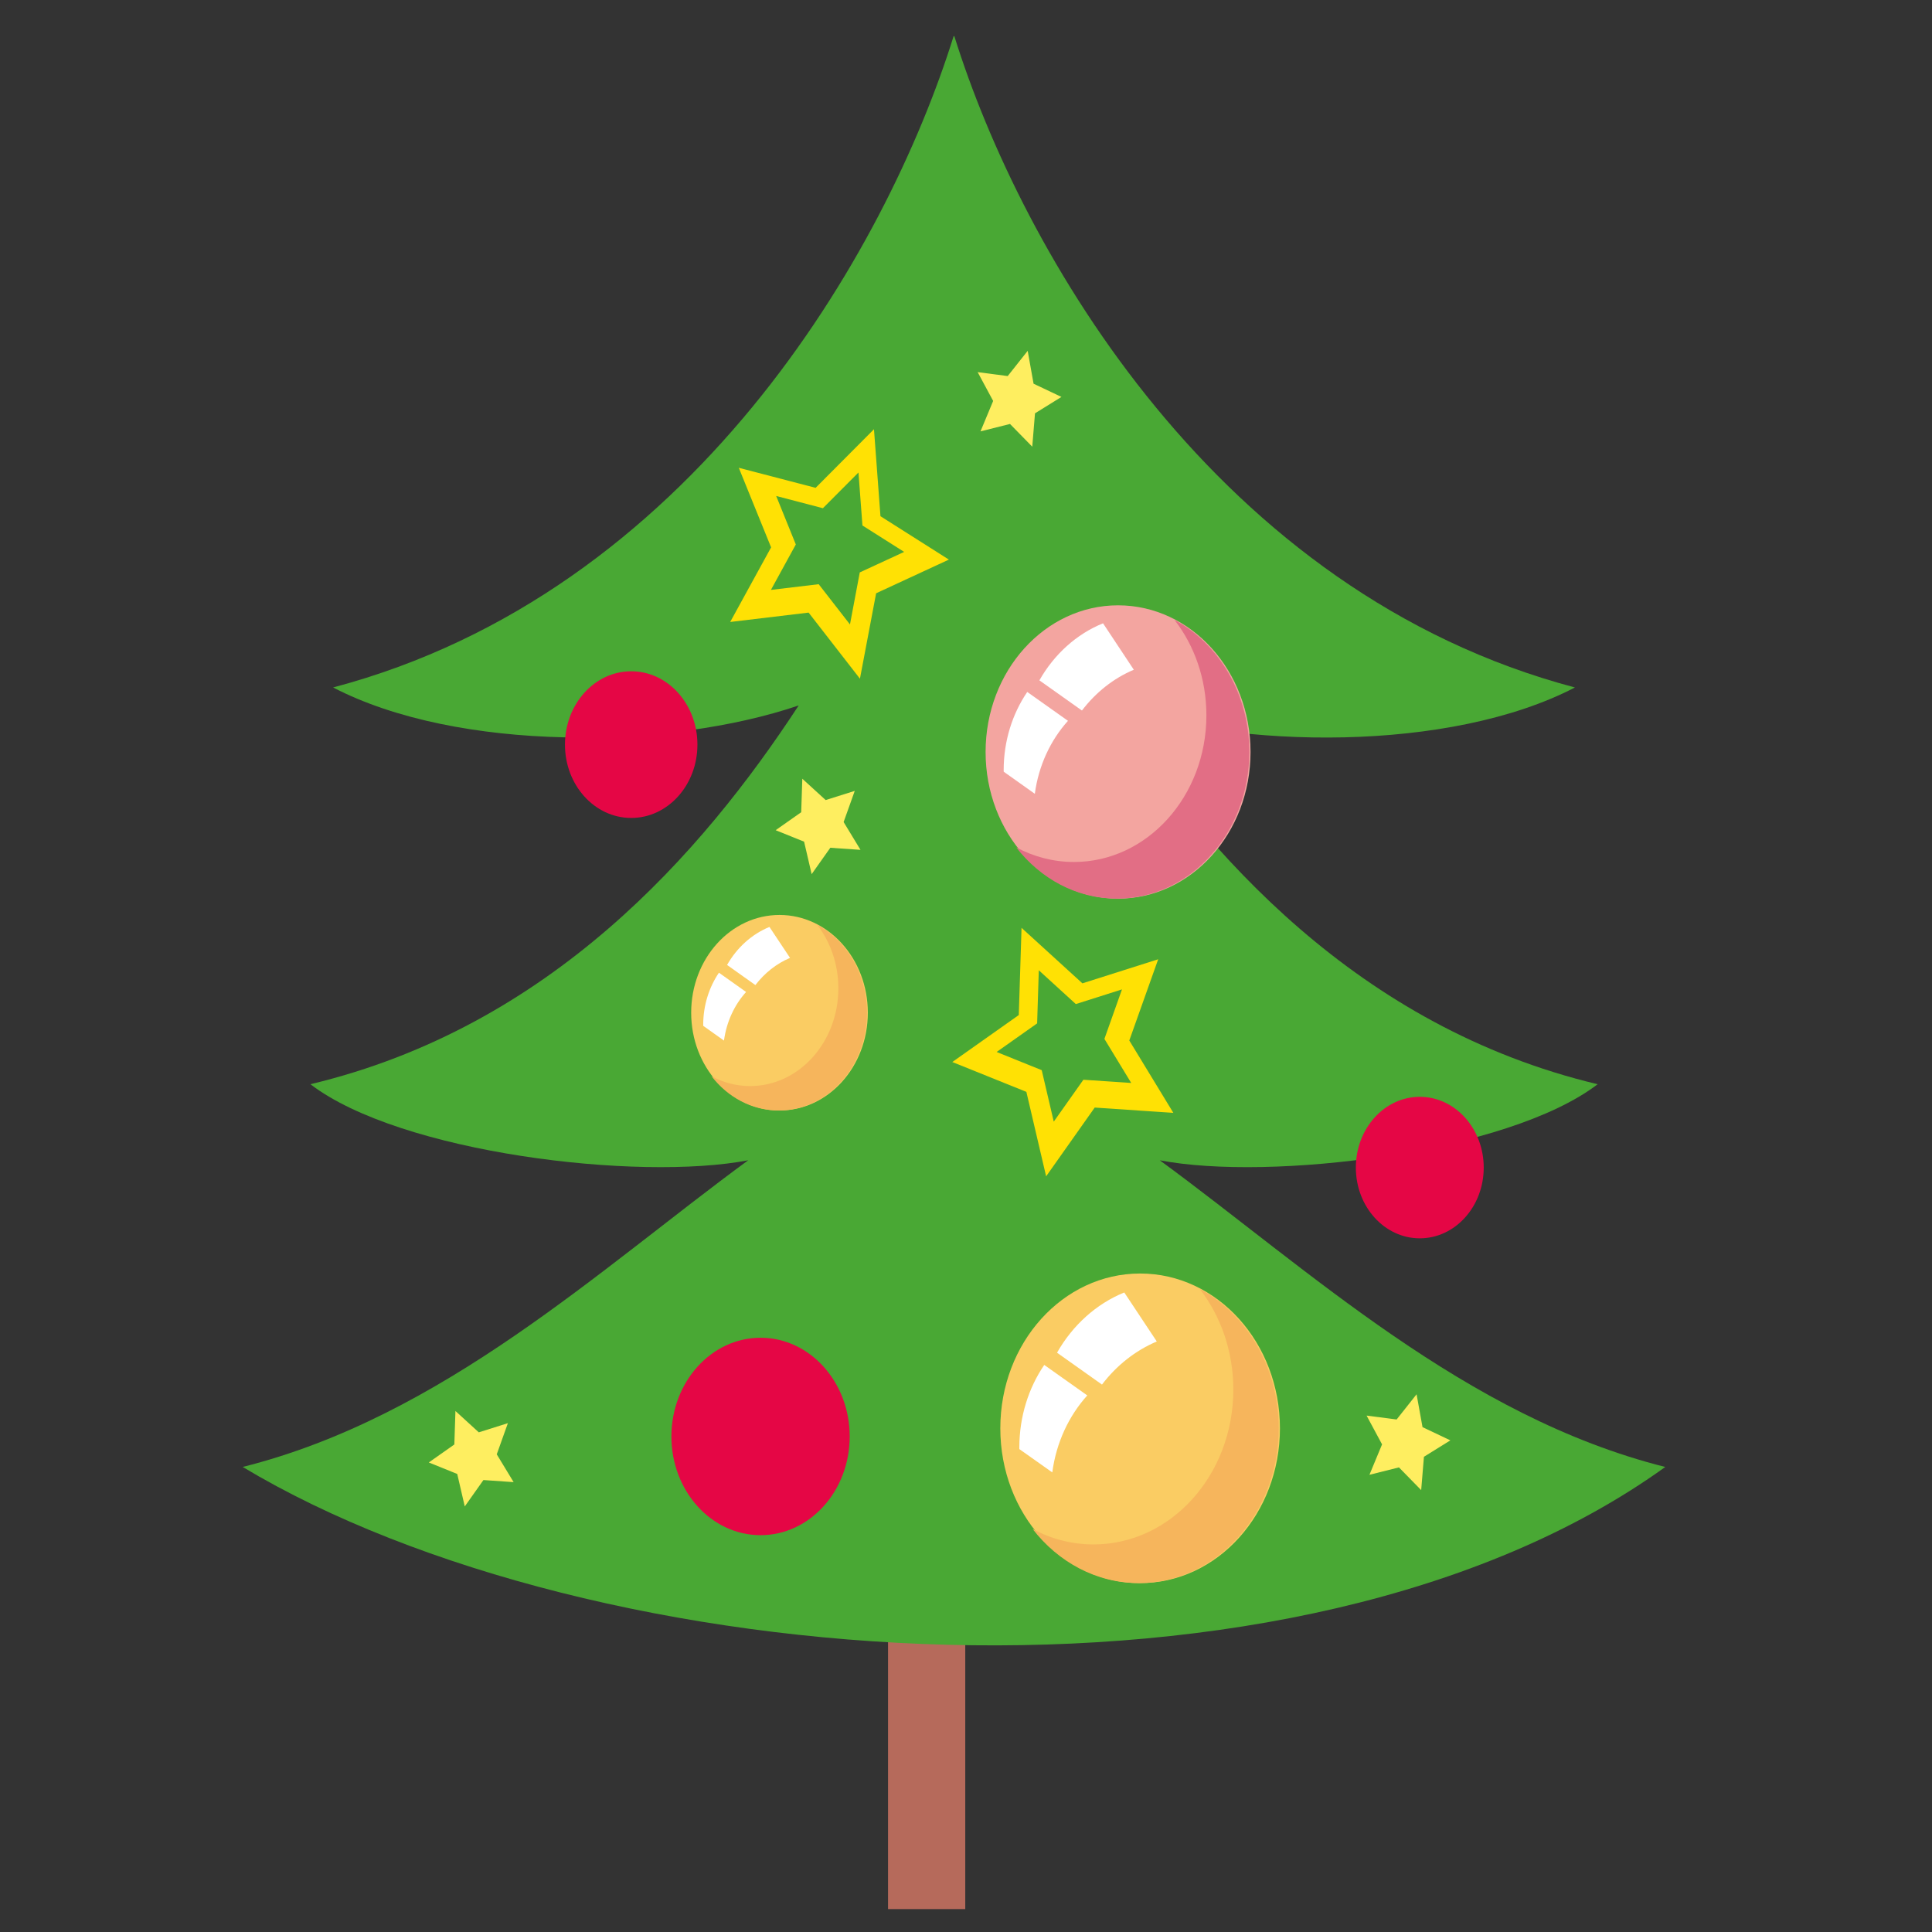 <?xml version="1.0" encoding="utf-8"?>
<!DOCTYPE svg PUBLIC "-//W3C//DTD SVG 1.1//EN" "http://www.w3.org/Graphics/SVG/1.1/DTD/svg11.dtd">
<svg version="1.1" id="Слой_1" xmlns="http://www.w3.org/2000/svg" xmlns:xlink="http://www.w3.org/1999/xlink" x="0px" y="0px"
	 width="150px" height="150px" viewBox="0 0 150 150" enable-background="new 0 0 150 150" xml:space="preserve">
<rect x="0" y="0" width="150" height="150" fill="#333333" stroke="none"/>
<g>
	<rect x="68.947" y="126.709" fill="#B66A5B" width="5.996" height="21.513"/>
	<path fill="#49A834" d="M129.291,113.895c-15.537-3.905-27.665-15.321-39.245-23.81c8.533,1.641,26.994-0.557,33.994-5.905
		c-18.6-4.441-30.407-17.932-37.916-29.409c10.096,3.436,26.476,3.631,36.153-1.396C94.525,46.029,79.324,19.567,74.095,2.809
		h-0.057c-5.231,16.758-20.425,43.219-48.177,50.565c9.674,5.027,26.057,4.832,36.149,1.396
		c-7.505,11.477-19.316,24.968-37.911,29.409c6.995,5.349,25.456,7.547,33.989,5.905c-11.577,8.49-23.708,19.905-39.245,23.81
		C45.99,130.172,100.751,134.433,129.291,113.895z"/>
	<path fill="#FFE104" d="M73.671,43.447l-5.312-3.368l-0.504-6.754l-4.531,4.55L57.36,36.32l2.508,6.178l-3.176,5.792l6.088-0.728
		l3.986,5.133l1.256-6.633L73.671,43.447z M63.563,45.357l-3.708,0.443l1.932-3.528l-1.524-3.764l3.628,0.949l2.76-2.772
		l0.309,4.113l3.238,2.052l-3.445,1.592l-0.761,4.04L63.563,45.357z"/>
	<path fill="#FFE104" d="M89.922,74.477l-5.884,1.869l-4.726-4.308l-0.214,6.77l-5.161,3.647l5.75,2.317l1.534,6.559l3.772-5.34
		l6.106,0.413l-3.421-5.62L89.922,74.477z M84.114,83.831l-2.3,3.252l-0.935-3.995l-3.5-1.413l3.144-2.22l0.129-4.123l2.875,2.623
		l3.583-1.138l-1.364,3.842l2.081,3.421L84.114,83.831z"/>
	<polygon fill="#FEEE60" points="80.144,34.681 78.416,32.916 76.126,33.492 77.108,31.129 75.905,28.892 78.238,29.198 
		79.789,27.239 80.246,29.791 82.41,30.817 80.357,32.09 	"/>
	<polygon fill="#FEEE60" points="110.34,115.693 108.614,113.928 106.323,114.503 107.303,112.141 106.101,109.906 108.434,110.209 
		109.983,108.251 110.444,110.803 112.606,111.829 110.554,113.104 	"/>
	<polygon fill="#FEEE60" points="66.809,65.982 64.465,65.821 63.016,67.869 62.43,65.348 60.221,64.456 62.205,63.061 
		62.291,60.46 64.104,62.116 66.363,61.404 65.499,63.823 	"/>
	<polygon fill="#FEEE60" points="39.878,115.073 37.534,114.91 36.084,116.959 35.5,114.438 33.291,113.545 35.275,112.149 
		35.36,109.549 37.173,111.206 39.432,110.494 38.568,112.914 	"/>
	<ellipse fill="#F3A5A0" cx="86.806" cy="58.384" rx="10.285" ry="11.387"/>
	<g>
		<path fill="#FFFFFF" d="M79.755,53.723c-1.149,1.69-1.83,3.791-1.83,6.071c0,0.042,0.003,0.081,0.003,0.121l2.416,1.715
			c0.293-2.198,1.224-4.166,2.573-5.665L79.755,53.723z"/>
	</g>
	<path fill="#FFFFFF" d="M85.64,48.393c-2.06,0.833-3.793,2.405-4.942,4.429l3.304,2.343c1.069-1.404,2.451-2.503,4.027-3.167
		L85.64,48.393z"/>
	<path fill="#E26E85" d="M91.189,48.129c1.543,1.991,2.475,4.579,2.475,7.408c0,6.288-4.606,11.387-10.284,11.387
		c-1.605,0-3.126-0.409-4.482-1.134c1.887,2.435,4.685,3.98,7.811,3.98c5.684,0,10.287-5.098,10.287-11.387
		C96.997,53.872,94.627,49.974,91.189,48.129z"/>
	<g>
		<ellipse fill="#FACC63" cx="60.52" cy="78.628" rx="6.857" ry="7.591"/>
		<g>
			<path fill="#FFFFFF" d="M55.818,75.52c-0.763,1.127-1.221,2.53-1.221,4.05c0,0.023,0.004,0.051,0.004,0.077l1.609,1.143
				c0.197-1.465,0.814-2.775,1.716-3.774L55.818,75.52z"/>
		</g>
		<path fill="#FFFFFF" d="M59.74,71.967c-1.366,0.557-2.526,1.606-3.29,2.952l2.198,1.562c0.714-0.935,1.637-1.668,2.69-2.111
			L59.74,71.967z"/>
	</g>
	<path fill="#F6B55C" d="M63.441,71.793c1.027,1.326,1.649,3.052,1.649,4.938c0,4.192-3.066,7.591-6.852,7.591
		c-1.069,0-2.084-0.273-2.99-0.758c1.257,1.625,3.127,2.654,5.209,2.654c3.787,0,6.856-3.396,6.856-7.591
		C67.312,75.622,65.731,73.02,63.441,71.793z"/>
	<g>
		<path fill="#FACC63" d="M99.374,110.894c0,6.639-4.855,12.019-10.855,12.019c-5.998,0-10.855-5.38-10.855-12.019
			c0-6.637,4.856-12.019,10.855-12.019C94.519,98.875,99.374,104.257,99.374,110.894z"/>
		<g>
			<path fill="#FFFFFF" d="M81.075,105.973c-1.214,1.784-1.934,4.005-1.934,6.408c0,0.044,0,0.087,0,0.126l2.559,1.81
				c0.307-2.319,1.288-4.393,2.716-5.977L81.075,105.973z"/>
		</g>
		<path fill="#FFFFFF" d="M87.288,100.347c-2.173,0.883-4.006,2.54-5.22,4.676l3.49,2.475c1.128-1.484,2.59-2.641,4.254-3.346
			L87.288,100.347z"/>
	</g>
	<path fill="#F6B55C" d="M93.146,100.07c1.628,2.104,2.609,4.833,2.609,7.82c0,6.636-4.86,12.019-10.855,12.019
		c-1.694,0-3.297-0.43-4.727-1.198c1.991,2.572,4.945,4.201,8.249,4.201c5.991,0,10.857-5.38,10.857-12.019
		C99.279,106.132,96.777,102.015,93.146,100.07z"/>
	<path fill="#E50645" d="M54.148,57.813c0,3.144-2.3,5.692-5.139,5.692c-2.843,0-5.145-2.548-5.145-5.692
		c0-3.146,2.303-5.695,5.145-5.695C51.849,52.118,54.148,54.667,54.148,57.813z"/>
	<ellipse fill="#E50645" cx="59.049" cy="111.527" rx="6.921" ry="7.664"/>
	<ellipse fill="#E50645" cx="110.232" cy="90.65" rx="4.964" ry="5.493"/>
</g>
</svg>
